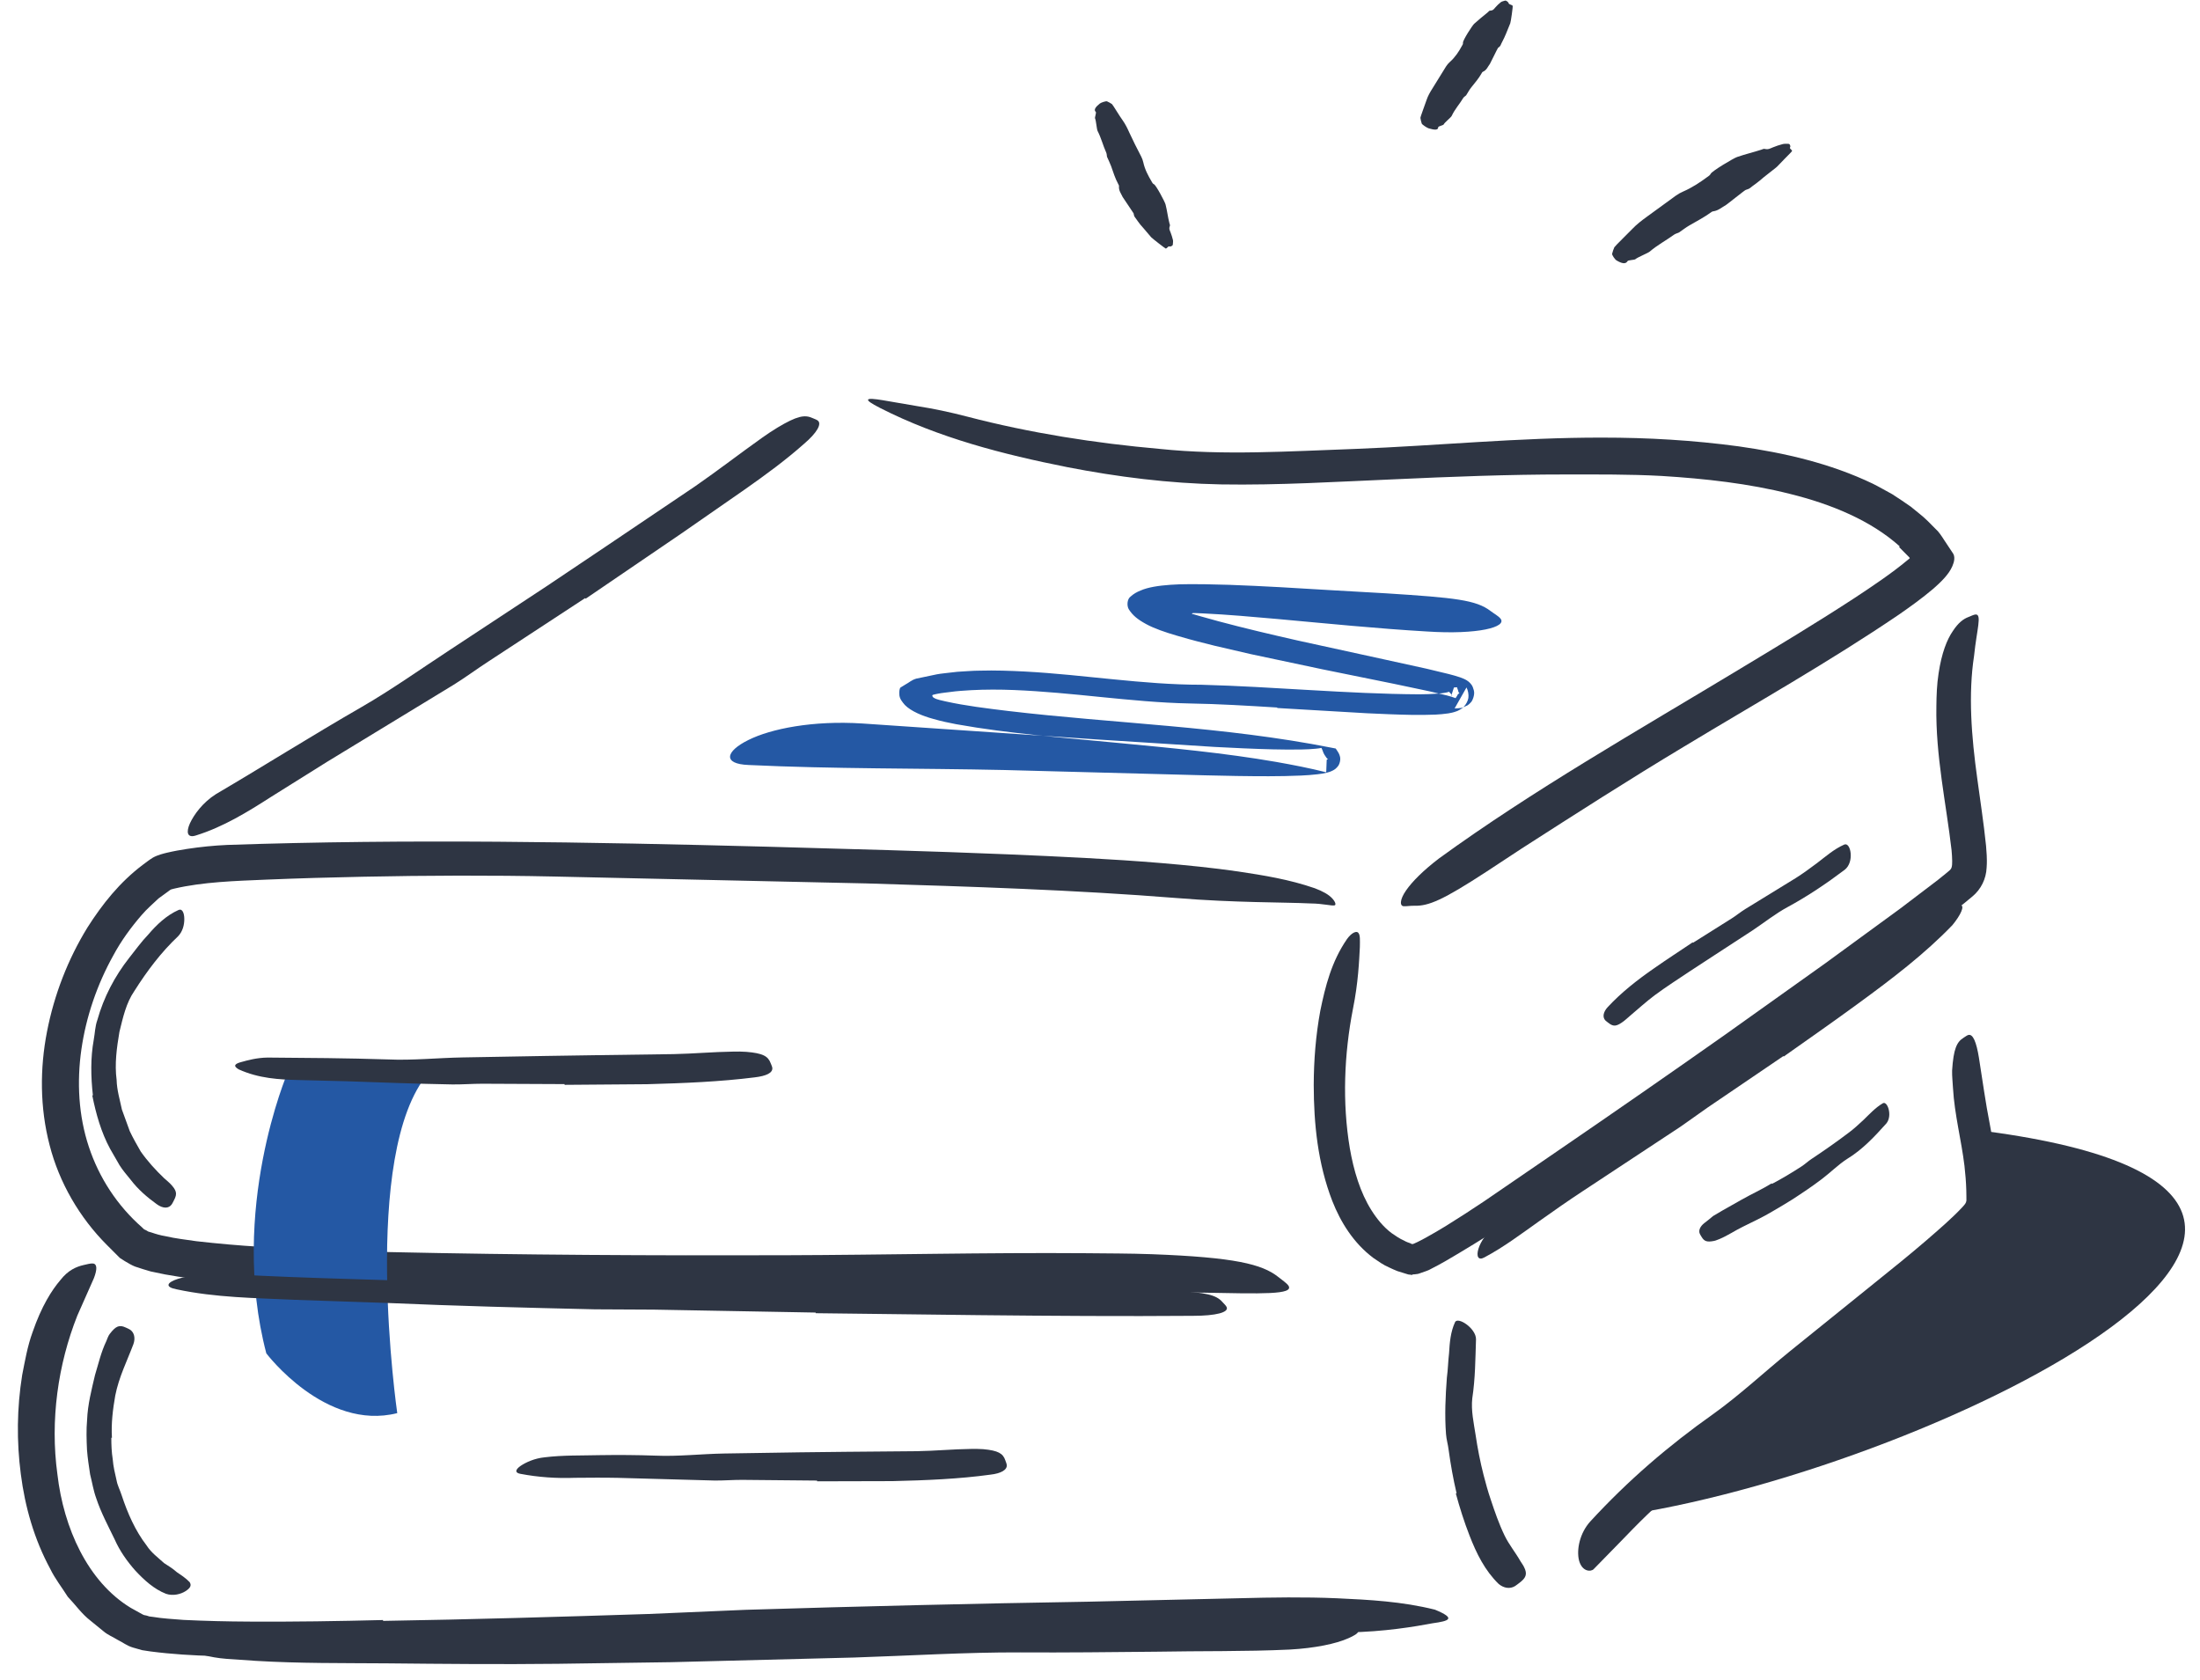 <svg width="93" height="71" viewBox="0 0 93 71" fill="none" xmlns="http://www.w3.org/2000/svg">
<g id="Icon">
<path id="Fill 1" fill-rule="evenodd" clip-rule="evenodd" d="M75.235 43.85L68.27 48.636C67.421 49.214 66.591 49.821 65.734 50.388C64.215 51.385 62.707 52.376 61.111 53.303C60.909 53.418 60.705 53.531 60.485 53.641C60.402 53.696 60.22 53.754 60.049 53.813C59.966 53.849 59.88 53.862 59.791 53.867L59.725 53.872L59.708 53.874L59.705 53.875C59.704 53.914 59.702 53.885 59.701 53.894L59.693 53.893L59.66 53.888L59.529 53.872L59.071 53.73C58.95 53.685 58.832 53.625 58.714 53.572C58.474 53.47 58.261 53.314 58.048 53.169C57.214 52.54 56.672 51.661 56.321 50.77C55.702 49.172 55.538 47.494 55.535 45.864C55.538 44.813 55.622 43.763 55.813 42.723C56.026 41.688 56.286 40.648 56.939 39.698C57.151 39.402 57.356 39.343 57.422 39.433C57.504 39.53 57.488 39.741 57.485 40.035C57.455 40.611 57.416 41.543 57.196 42.63C56.817 44.564 56.739 46.613 57.059 48.528C57.223 49.48 57.502 50.41 57.975 51.16C58.212 51.533 58.487 51.869 58.82 52.12C58.991 52.236 59.16 52.358 59.353 52.441C59.437 52.493 59.559 52.535 59.629 52.558C59.645 52.569 59.676 52.592 59.709 52.586C59.71 52.61 60.075 52.432 60.32 52.291C60.587 52.147 60.857 51.981 61.126 51.82C61.663 51.487 62.2 51.14 62.734 50.782C63.797 50.054 64.865 49.322 65.924 48.597C68.256 47 70.584 45.387 72.897 43.757L77.154 40.724L80.349 38.39L81.917 37.198L82.292 36.895C82.378 36.815 82.454 36.779 82.493 36.686C82.524 36.593 82.523 36.511 82.524 36.395C82.522 36.249 82.512 36.096 82.498 35.939C82.271 33.967 81.82 31.954 81.856 29.857C81.861 29.394 81.876 28.937 81.949 28.466C82.079 27.593 82.309 27.027 82.55 26.678C82.783 26.323 82.994 26.162 83.221 26.078C83.324 26.039 83.435 25.98 83.514 25.974C83.789 25.963 83.565 26.603 83.45 27.716C83.199 29.354 83.335 31.121 83.587 32.928C83.707 33.84 83.853 34.743 83.956 35.755L83.984 36.152C83.987 36.298 83.999 36.413 83.98 36.678C83.959 37.149 83.746 37.588 83.382 37.891L83.029 38.183L82.74 38.413L82.166 38.857C79.894 40.584 77.573 42.225 75.259 43.877L75.235 43.85Z" fill="#2E3543"/>
<path id="Fill 3" fill-rule="evenodd" clip-rule="evenodd" d="M9.259 54.173C8.504 54.097 7.75 54.014 6.966 53.869L6.367 53.744C6.153 53.685 5.927 53.61 5.711 53.539C5.592 53.495 5.417 53.394 5.28 53.311L5.068 53.175L4.958 53.065L4.523 52.63C3.368 51.476 2.503 49.993 2.097 48.405C1.683 46.818 1.684 45.166 1.987 43.608C2.291 42.046 2.868 40.555 3.699 39.202C4.323 38.224 5.055 37.294 6.046 36.549C6.176 36.457 6.272 36.371 6.466 36.251C6.677 36.134 6.926 36.078 7.049 36.047C7.35 35.976 7.628 35.927 7.911 35.884C8.471 35.799 9.035 35.742 9.601 35.716C17.261 35.454 24.865 35.592 32.489 35.792C35.869 35.887 39.268 35.974 42.623 36.114C44.779 36.206 46.94 36.304 49.101 36.483C50.181 36.575 51.261 36.682 52.34 36.838C53.42 37.001 54.494 37.171 55.581 37.547C55.922 37.676 56.163 37.812 56.309 37.968C56.456 38.121 56.48 38.246 56.424 38.268C56.298 38.305 55.956 38.195 55.393 38.189C54.268 38.134 52.206 38.162 49.756 37.962C45.411 37.615 41.023 37.476 36.633 37.343C32.239 37.247 27.835 37.149 23.409 37.051C20.762 36.995 18.061 37.004 15.347 37.06C13.99 37.087 12.63 37.126 11.275 37.182C9.916 37.238 8.577 37.281 7.367 37.562C7.191 37.61 7.253 37.575 7.097 37.69L6.704 37.976C6.462 38.206 6.206 38.423 5.984 38.684C5.537 39.201 5.122 39.767 4.791 40.385C4.108 41.61 3.641 42.969 3.441 44.356C3.242 45.742 3.321 47.166 3.755 48.475C4.187 49.781 4.96 50.97 6.014 51.89C6.098 51.991 6.144 51.981 6.192 52.013C6.219 52.026 6.233 52.042 6.268 52.059L6.408 52.1C6.588 52.162 6.779 52.219 6.999 52.255C7.412 52.352 7.865 52.402 8.304 52.467C9.198 52.569 10.103 52.649 11.014 52.704C12.833 52.819 14.663 52.882 16.493 52.927C22.039 53.049 27.626 53.077 33.144 53.06C37.434 53.047 41.641 52.942 45.895 52.974C46.831 52.984 47.749 52.982 48.696 53.016C52.203 53.148 53.348 53.437 54.031 53.974C54.186 54.1 54.39 54.234 54.467 54.347C54.709 54.736 53.344 54.687 50.812 54.641C47.058 54.552 43.17 54.599 39.229 54.621C35.281 54.639 31.278 54.656 27.268 54.675C24.285 54.677 21.294 54.664 18.297 54.605C15.296 54.537 12.3 54.468 9.264 54.214L9.259 54.173Z" fill="#2E3543"/>
<path id="Fill 5" fill-rule="evenodd" clip-rule="evenodd" d="M24.736 25.282L20.658 27.953C20.16 28.276 19.683 28.631 19.179 28.944C17.396 30.03 15.61 31.117 13.828 32.202C13.038 32.696 12.248 33.191 11.465 33.681C10.466 34.322 9.437 34.958 8.274 35.318C7.913 35.432 7.861 35.174 8.03 34.8C8.202 34.432 8.567 33.925 9.126 33.57C11.154 32.378 13.174 31.103 15.279 29.89C16.542 29.162 17.777 28.285 19.01 27.477L23.096 24.787L25.6 23.107C26.865 22.255 28.134 21.399 29.389 20.553C30.357 19.883 31.273 19.173 32.226 18.497C32.435 18.348 32.645 18.209 32.867 18.074C33.692 17.58 34.014 17.521 34.345 17.671C34.42 17.706 34.507 17.731 34.565 17.774C34.755 17.912 34.532 18.297 33.997 18.754C33.215 19.449 32.36 20.075 31.481 20.692C30.595 21.307 29.701 21.928 28.804 22.551C27.458 23.468 26.106 24.389 24.757 25.308L24.736 25.282Z" fill="#2E3543"/>
<path id="Fill 7" fill-rule="evenodd" clip-rule="evenodd" d="M80.305 23.094C79.088 22.002 77.418 21.311 75.677 20.88C73.93 20.437 72.088 20.233 70.241 20.119C68.889 20.045 67.528 20.056 66.166 20.056C63.761 20.055 61.346 20.15 58.923 20.261C56.498 20.363 54.071 20.517 51.607 20.476C49.413 20.434 47.236 20.159 45.118 19.747C42.406 19.208 39.681 18.508 37.203 17.245C36.431 16.853 36.59 16.797 37.321 16.918C37.738 16.989 38.247 17.077 38.815 17.174C39.432 17.27 40.138 17.415 40.892 17.612C43.563 18.308 46.301 18.735 49.031 18.976C51.74 19.258 54.506 19.075 57.336 18.974C60.71 18.843 64.231 18.492 67.729 18.498C69.65 18.497 71.58 18.608 73.507 18.869C75.427 19.144 77.363 19.58 79.174 20.449C79.45 20.587 79.719 20.744 79.991 20.891C80.252 21.062 80.515 21.232 80.77 21.414C81.01 21.618 81.267 21.8 81.491 22.024L81.826 22.362C81.946 22.461 82.081 22.664 82.188 22.833L82.535 23.356C82.671 23.522 82.607 23.758 82.532 23.932C82.377 24.297 82.022 24.624 81.729 24.884C81.254 25.286 80.771 25.633 80.282 25.973C77.314 27.988 74.212 29.731 71.198 31.553C68.852 32.961 66.593 34.411 64.326 35.867C63.831 36.193 63.346 36.511 62.848 36.839C60.995 38.047 60.388 38.306 59.783 38.287C59.641 38.282 59.481 38.311 59.364 38.307C59.155 38.321 59.17 38.021 59.437 37.641C59.696 37.264 60.17 36.792 60.829 36.288C64.797 33.405 69.221 30.892 73.589 28.253C75.208 27.277 76.833 26.3 78.4 25.276C79.175 24.765 79.963 24.236 80.617 23.692L80.716 23.611C80.724 23.605 80.735 23.593 80.727 23.584C80.716 23.569 80.73 23.578 80.695 23.543L80.282 23.127L80.305 23.094Z" fill="#2E3543"/>
<path id="Fill 9" fill-rule="evenodd" clip-rule="evenodd" d="M16.195 68.516C19.933 68.455 23.679 68.345 27.424 68.224L31.522 68.048C36.34 67.9 41.161 67.784 45.984 67.705C48.126 67.656 50.279 67.607 52.404 67.558C53.77 67.523 55.142 67.501 56.517 67.56C57.892 67.623 59.268 67.695 60.659 68.042C61.561 68.415 61.274 68.519 60.556 68.617C59.815 68.757 58.524 68.976 56.972 69.003C51.428 69.077 45.893 69.153 40.294 69.228C36.937 69.246 33.45 69.462 30.018 69.584C26.246 69.715 22.468 69.836 18.689 69.928C16.363 69.984 14.035 70.025 11.705 70.031C9.93 70.012 8.182 70.045 6.357 69.807L6.009 69.754L5.624 69.644C5.365 69.569 5.196 69.426 4.978 69.32C4.778 69.196 4.553 69.109 4.374 68.954L3.828 68.509C3.453 68.222 3.187 67.831 2.864 67.495C2.619 67.104 2.327 66.736 2.127 66.324C1.445 65.065 1.056 63.694 0.88 62.311C0.699 60.927 0.714 59.52 0.937 58.127C1.057 57.516 1.159 56.913 1.376 56.314C1.759 55.204 2.192 54.532 2.55 54.113C2.886 53.68 3.237 53.544 3.529 53.475C3.669 53.447 3.828 53.396 3.934 53.409C4.113 53.432 4.11 53.665 3.968 54.033C3.803 54.406 3.568 54.935 3.269 55.611C2.451 57.673 2.113 60.034 2.427 62.321C2.689 64.591 3.709 66.857 5.517 67.959L6.03 68.244C6.113 68.29 6.158 68.274 6.221 68.299L6.311 68.328L6.463 68.347C6.853 68.414 7.314 68.44 7.76 68.475C8.675 68.519 9.606 68.542 10.543 68.546C12.416 68.558 14.304 68.527 16.189 68.48L16.195 68.516Z" fill="#2E3543"/>
<path id="Fill 11" fill-rule="evenodd" clip-rule="evenodd" d="M61.573 63.12C61.431 62.517 61.322 61.904 61.238 61.289C61.212 61.063 61.143 60.846 61.127 60.62C61.066 59.82 61.104 59.021 61.163 58.236C61.211 57.888 61.215 57.539 61.256 57.197C61.282 56.754 61.317 56.306 61.507 55.893C61.616 55.637 62.398 56.146 62.395 56.611C62.366 57.453 62.366 58.263 62.237 59.111C62.181 59.621 62.298 60.141 62.377 60.652C62.461 61.217 62.57 61.783 62.714 62.345C62.804 62.691 62.897 63.037 63.014 63.377C63.185 63.893 63.365 64.416 63.603 64.908C63.788 65.292 64.065 65.625 64.274 65.994C64.323 66.075 64.381 66.148 64.422 66.233C64.585 66.544 64.497 66.706 64.232 66.907C64.169 66.953 64.11 67.004 64.046 67.044C63.834 67.175 63.573 67.137 63.354 66.956C62.773 66.392 62.414 65.669 62.117 64.899C61.894 64.327 61.707 63.735 61.542 63.131L61.573 63.12Z" fill="#2E3543"/>
<path id="Fill 13" fill-rule="evenodd" clip-rule="evenodd" d="M81.005 54.729C79.833 55.719 78.616 56.647 77.428 57.605C76.993 57.952 76.586 58.334 76.15 58.677C74.607 59.89 73.053 61.084 71.544 62.328C70.872 62.876 70.222 63.458 69.607 64.052C69.21 64.434 68.83 64.831 68.452 65.22C68.093 65.588 67.738 65.95 67.368 66.329C67.255 66.446 66.883 66.448 66.75 65.963C66.637 65.508 66.779 64.805 67.226 64.313C68.819 62.58 70.537 61.106 72.419 59.775C73.538 58.974 74.579 58.001 75.664 57.119L79.25 54.226C79.986 53.635 80.722 53.043 81.433 52.431C81.964 51.969 82.52 51.496 82.968 51.013C83.055 50.915 83.116 50.853 83.126 50.746L83.125 50.576L83.121 50.315C83.111 49.968 83.082 49.623 83.043 49.277C82.915 48.208 82.624 47.126 82.558 45.993C82.546 45.744 82.515 45.501 82.521 45.251C82.58 44.322 82.724 44.04 83.006 43.866C83.071 43.827 83.136 43.773 83.197 43.752C83.405 43.683 83.549 44.062 83.654 44.706C83.808 45.664 83.929 46.591 84.122 47.563C84.211 48.052 84.309 48.561 84.383 49.094C84.42 49.361 84.45 49.632 84.475 49.906L84.503 50.318C84.514 50.471 84.513 50.535 84.522 50.852C84.538 51.235 84.28 51.568 84.098 51.867C83.927 52.072 83.793 52.217 83.645 52.366C83.356 52.664 83.069 52.933 82.779 53.202C82.199 53.734 81.614 54.245 81.031 54.756L81.005 54.729Z" fill="#2E3543"/>
<path id="Fill 15" fill-rule="evenodd" clip-rule="evenodd" d="M18.117 45.352C15.202 48.74 16.793 59.734 16.793 59.734C13.744 60.503 11.258 57.207 11.258 57.207C9.667 51.143 12.154 45.352 12.154 45.352H18.117Z" fill="#2458A4"/>
<path id="Fill 17" fill-rule="evenodd" clip-rule="evenodd" d="M83.487 47.758C105.126 50.419 82.054 61.928 68.922 64.004L83.553 51.729L83.487 47.758Z" fill="#2E3543"/>
<path id="Fill 19" fill-rule="evenodd" clip-rule="evenodd" d="M3.927 46.3C3.839 45.513 3.823 44.721 3.963 43.952C4.014 43.673 4.018 43.386 4.115 43.118C4.384 42.155 4.851 41.268 5.451 40.503C5.719 40.167 5.969 39.814 6.266 39.506C6.62 39.091 7.032 38.696 7.544 38.467C7.703 38.393 7.788 38.586 7.791 38.838C7.795 39.098 7.718 39.383 7.526 39.579C6.812 40.252 6.218 41.04 5.679 41.892C5.329 42.397 5.195 43.025 5.048 43.62C4.936 44.284 4.84 44.969 4.93 45.651C4.94 46.076 5.066 46.484 5.153 46.901L5.486 47.816C5.625 48.109 5.787 48.394 5.948 48.674C6.239 49.088 6.577 49.458 6.936 49.802C7.017 49.876 7.105 49.942 7.182 50.021C7.468 50.312 7.501 50.458 7.359 50.726C7.326 50.788 7.299 50.852 7.261 50.908C7.133 51.095 6.886 51.093 6.62 50.897C6.222 50.609 5.836 50.28 5.523 49.868C5.363 49.666 5.188 49.473 5.05 49.249L4.655 48.562C4.278 47.867 4.058 47.087 3.901 46.306L3.927 46.3Z" fill="#2E3543"/>
<path id="Fill 21" fill-rule="evenodd" clip-rule="evenodd" d="M4.706 60.776C4.706 61.078 4.717 61.381 4.765 61.681C4.788 61.987 4.86 62.284 4.929 62.582C4.969 62.804 5.081 63.001 5.146 63.214C5.392 63.958 5.714 64.7 6.199 65.33C6.392 65.631 6.683 65.843 6.939 66.075C7.127 66.195 7.315 66.312 7.482 66.462C7.665 66.585 7.85 66.704 8.017 66.878C8.106 67.018 8.046 67.128 7.845 67.258C7.648 67.385 7.316 67.475 7.017 67.371C6.503 67.169 6.094 66.789 5.728 66.399C5.371 65.998 5.06 65.555 4.846 65.07C4.572 64.502 4.266 63.934 4.067 63.33C3.947 63.003 3.895 62.655 3.809 62.32C3.757 61.977 3.704 61.634 3.678 61.29C3.658 60.865 3.644 60.442 3.682 60.018C3.707 59.375 3.87 58.747 4.016 58.125C4.161 57.649 4.27 57.16 4.494 56.692C4.538 56.588 4.57 56.477 4.64 56.385C4.9 56.045 5.051 55.991 5.318 56.117C5.379 56.146 5.443 56.17 5.498 56.206C5.682 56.328 5.728 56.574 5.639 56.82C5.369 57.537 5.028 58.203 4.872 58.992C4.771 59.57 4.695 60.168 4.732 60.774L4.706 60.776Z" fill="#2E3543"/>
<path id="Fill 23" fill-rule="evenodd" clip-rule="evenodd" d="M23.864 45.826L20.392 45.81C19.969 45.81 19.548 45.845 19.125 45.84C17.633 45.813 16.139 45.759 14.646 45.705C13.979 45.688 13.314 45.671 12.654 45.655C11.804 45.635 10.941 45.589 10.089 45.202C9.818 45.045 9.958 44.956 10.208 44.891C10.458 44.822 10.847 44.71 11.315 44.704C12.967 44.716 14.681 44.727 16.404 44.783C17.437 44.83 18.51 44.716 19.568 44.698L23.063 44.636L25.218 44.603C26.307 44.588 27.399 44.573 28.48 44.558C29.322 44.541 30.148 44.464 30.991 44.452C31.176 44.445 31.36 44.451 31.547 44.462C32.243 44.519 32.466 44.644 32.576 44.936C32.601 45.003 32.636 45.07 32.647 45.133C32.677 45.352 32.389 45.484 31.902 45.541C30.452 45.724 28.913 45.788 27.356 45.83C26.196 45.839 25.031 45.848 23.867 45.857L23.864 45.826Z" fill="#2E3543"/>
<path id="Fill 25" fill-rule="evenodd" clip-rule="evenodd" d="M34.538 62.585L31.368 62.555C30.982 62.554 30.596 62.587 30.21 62.583C28.848 62.545 27.483 62.507 26.122 62.47C25.518 62.457 24.91 62.463 24.308 62.468C23.536 62.497 22.757 62.446 21.988 62.298C21.748 62.251 21.793 62.115 22.004 61.966C22.217 61.82 22.591 61.644 23.028 61.601C23.805 61.506 24.58 61.53 25.361 61.51C26.142 61.498 26.927 61.503 27.717 61.531C28.662 61.572 29.643 61.458 30.61 61.441L33.804 61.391L35.773 61.369C36.768 61.36 37.767 61.352 38.755 61.343C39.525 61.331 40.28 61.257 41.051 61.247C41.222 61.245 41.389 61.245 41.56 61.257C42.198 61.314 42.401 61.441 42.496 61.725C42.518 61.791 42.549 61.856 42.558 61.92C42.586 62.132 42.312 62.285 41.871 62.334C40.549 62.517 39.145 62.575 37.724 62.608C36.666 62.611 35.601 62.613 34.54 62.616L34.538 62.585Z" fill="#2E3543"/>
<path id="Fill 27" fill-rule="evenodd" clip-rule="evenodd" d="M53.989 29.907C52.754 29.832 51.522 29.756 50.298 29.736C49.029 29.712 47.784 29.587 46.549 29.465C45.316 29.34 44.09 29.218 42.871 29.168C42.262 29.144 41.655 29.142 41.054 29.174C40.754 29.193 40.454 29.209 40.159 29.252L39.937 29.279L39.78 29.3L39.622 29.328C39.54 29.342 39.507 29.355 39.447 29.369C39.381 29.377 39.421 29.469 39.465 29.489C39.509 29.522 39.562 29.54 39.614 29.558C39.694 29.581 39.712 29.592 39.975 29.649C40.822 29.837 41.715 29.943 42.603 30.052C47.128 30.588 51.719 30.701 56.291 31.607L56.465 31.641L56.561 31.787C56.607 31.857 56.641 31.947 56.654 32.029C56.667 32.125 56.637 32.265 56.583 32.356C56.547 32.408 56.501 32.459 56.451 32.501C56.398 32.543 56.387 32.542 56.352 32.564C56.23 32.628 56.162 32.641 56.089 32.661C55.944 32.697 55.826 32.712 55.702 32.728C55.46 32.757 55.229 32.772 54.999 32.783C54.539 32.804 54.086 32.811 53.633 32.812C52.729 32.813 51.83 32.795 50.931 32.773C48.101 32.698 45.256 32.623 42.449 32.549C38.844 32.47 35.222 32.508 31.645 32.337C30.532 32.294 30.674 31.757 31.633 31.282C32.59 30.803 34.366 30.449 36.447 30.582C39.757 30.807 43.066 31.032 46.381 31.258C48.033 31.363 49.687 31.468 51.343 31.573C52.169 31.617 52.996 31.656 53.817 31.676C54.227 31.685 54.637 31.69 55.036 31.681C55.235 31.677 55.431 31.668 55.61 31.65C55.699 31.643 55.785 31.63 55.838 31.62L55.859 31.615C55.865 31.628 55.85 31.587 55.874 31.644C55.89 31.681 55.914 31.726 55.918 31.748C55.935 31.804 55.959 31.857 55.99 31.907C56.07 32.02 56.081 32.059 56.136 32.083C56.13 32.087 56.159 32.091 56.14 32.089C56.114 32.091 56.094 32.104 56.083 32.121L56.063 32.645C55.373 32.472 54.657 32.332 53.936 32.205C51.772 31.83 49.518 31.618 47.252 31.403C44.983 31.18 42.699 31.021 40.422 30.613C40.091 30.546 39.834 30.5 39.439 30.385C38.998 30.267 38.501 30.058 38.252 29.801C38.139 29.667 38.015 29.532 38.017 29.333C38.011 29.25 38.02 29.115 38.064 29.064L38.277 28.933C38.432 28.852 38.528 28.746 38.734 28.686L39.432 28.54C39.694 28.48 39.832 28.47 39.992 28.451L40.471 28.397C40.79 28.382 41.11 28.348 41.428 28.349C42.066 28.331 42.698 28.354 43.328 28.386C45.85 28.522 48.308 28.945 50.788 28.945C53.876 29.027 56.944 29.332 59.99 29.349C60.254 29.347 60.518 29.341 60.771 29.32C60.898 29.311 61.026 29.298 61.133 29.275C61.191 29.266 61.235 29.247 61.259 29.24C61.267 29.251 61.239 29.214 61.277 29.267C61.297 29.293 61.32 29.319 61.343 29.341C61.346 29.352 61.351 29.363 61.359 29.372C61.356 29.389 61.445 29.403 61.395 29.394C61.37 29.391 61.352 29.405 61.344 29.421L61.462 29.061C61.513 29.059 61.587 29.052 61.592 29.05C61.583 29.023 61.611 29.127 61.634 29.176C61.655 29.233 61.643 29.249 61.673 29.278C61.715 29.308 61.682 29.293 61.69 29.305C61.666 29.315 61.627 29.344 61.613 29.376C61.614 29.394 61.545 29.483 61.531 29.512L61.528 29.511C61.528 29.511 61.51 29.503 61.503 29.501C61.413 29.465 61.286 29.43 61.169 29.398L60.427 29.222L58.918 28.904L55.888 28.289C54.878 28.075 53.87 27.862 52.864 27.648L51.358 27.299L50.608 27.109L50.234 27.009L49.739 26.867C49.269 26.729 48.788 26.567 48.446 26.378C48.094 26.185 47.885 26.019 47.716 25.753C47.627 25.602 47.646 25.322 47.792 25.218C47.917 25.105 48.053 25.025 48.217 24.961C48.522 24.825 48.973 24.755 49.473 24.72C49.728 24.704 49.983 24.691 50.232 24.694L50.872 24.695L51.961 24.721C53.406 24.773 54.84 24.859 56.275 24.948C57.055 24.993 57.82 25.037 58.606 25.081C61.517 25.268 62.4 25.36 63.012 25.829C63.151 25.935 63.339 26.037 63.426 26.144C63.733 26.506 62.473 26.836 60.317 26.693C58.232 26.572 56.133 26.359 54.015 26.167C52.958 26.073 51.893 25.978 50.839 25.928L50.514 25.915L50.431 25.915L50.404 25.924C50.394 25.93 50.374 25.934 50.397 25.951C50.412 25.96 50.432 25.961 50.438 25.962C50.443 25.963 50.44 25.961 50.448 25.963L50.688 26.034L51.51 26.262C52.615 26.558 53.743 26.823 54.876 27.079C56.08 27.342 57.286 27.606 58.493 27.869L60.315 28.269L61.237 28.491C61.396 28.533 61.548 28.572 61.733 28.635C61.775 28.649 61.836 28.673 61.895 28.7L61.969 28.738L62.005 28.759C62.011 28.762 62.031 28.773 62.079 28.812C62.116 28.843 62.152 28.879 62.183 28.917C62.209 28.968 62.235 28.94 62.303 29.18C62.361 29.379 62.225 29.655 62.181 29.685C62.14 29.734 62.09 29.78 62.033 29.817C61.698 29.982 61.735 29.91 61.647 29.938L61.49 29.947L61.993 29.059C62.059 29.184 62.092 29.362 62.072 29.505C62.049 29.637 61.97 29.781 61.873 29.881C61.79 29.961 61.765 29.964 61.703 30.005C61.652 30.035 61.586 30.066 61.563 30.07C61.423 30.121 61.317 30.14 61.22 30.156C61.026 30.186 60.855 30.196 60.685 30.207C60.348 30.222 60.025 30.222 59.701 30.219C59.057 30.208 58.42 30.18 57.786 30.15L53.995 29.928L53.989 29.907Z" fill="#2458A4"/>
<path id="Fill 29" fill-rule="evenodd" clip-rule="evenodd" d="M71.567 39.852L73.201 38.824C73.399 38.698 73.581 38.548 73.78 38.425C74.485 37.992 75.195 37.556 75.899 37.124C76.21 36.928 76.507 36.711 76.799 36.492C77.172 36.21 77.523 35.894 77.961 35.701C78.234 35.58 78.406 36.44 77.977 36.769C77.211 37.346 76.416 37.883 75.561 38.346C75.049 38.623 74.579 38.999 74.087 39.327L72.453 40.391L71.449 41.047C70.945 41.384 70.433 41.711 69.95 42.069C69.575 42.349 69.236 42.663 68.88 42.961C68.802 43.027 68.73 43.098 68.648 43.16C68.344 43.39 68.209 43.407 68.005 43.247C67.959 43.211 67.908 43.178 67.867 43.138C67.732 43 67.77 42.779 67.964 42.569C68.539 41.95 69.223 41.414 69.939 40.919C70.469 40.548 71.014 40.195 71.553 39.833L71.567 39.852Z" fill="#2E3543"/>
<path id="Fill 31" fill-rule="evenodd" clip-rule="evenodd" d="M74.908 50.043C75.333 49.819 75.749 49.569 76.158 49.304C76.307 49.208 76.435 49.083 76.584 48.986C77.108 48.638 77.627 48.276 78.134 47.892C78.362 47.725 78.569 47.532 78.773 47.342C79.032 47.094 79.272 46.825 79.59 46.637C79.785 46.516 80.01 47.157 79.744 47.486C79.248 48.038 78.739 48.589 78.087 48.986C77.705 49.231 77.376 49.567 77.007 49.845C76.603 50.152 76.179 50.435 75.751 50.712C75.483 50.875 75.218 51.042 74.944 51.196C74.537 51.443 74.099 51.643 73.675 51.855C73.343 52.016 73.037 52.228 72.692 52.373C72.613 52.399 72.542 52.439 72.46 52.454C72.154 52.515 72.041 52.471 71.929 52.281C71.904 52.238 71.874 52.196 71.855 52.153C71.792 52.007 71.873 51.838 72.043 51.703C72.171 51.609 72.295 51.504 72.419 51.401C72.556 51.32 72.688 51.242 72.819 51.165C73.093 51.01 73.363 50.857 73.635 50.704C74.045 50.472 74.482 50.276 74.893 50.022L74.908 50.043Z" fill="#2E3543"/>
<path id="Fill 33" fill-rule="evenodd" clip-rule="evenodd" d="M34.479 55.483L27.644 55.359L25.149 55.346C22.218 55.279 19.287 55.205 16.355 55.077C15.053 55.032 13.745 54.987 12.453 54.944C10.793 54.866 9.119 54.855 7.463 54.5C6.947 54.401 7.06 54.206 7.523 54.058C7.989 53.911 8.782 53.817 9.73 53.858C13.074 54.054 16.455 54.084 19.859 54.242C21.895 54.345 24.019 54.301 26.105 54.323L32.991 54.401L37.231 54.452C39.371 54.485 41.522 54.517 43.645 54.548C45.298 54.569 46.919 54.523 48.558 54.555C48.919 54.558 49.273 54.562 49.636 54.565C50.987 54.631 51.413 54.737 51.678 55.04C51.738 55.109 51.819 55.179 51.852 55.247C51.962 55.475 51.401 55.621 50.425 55.621C47.521 55.644 44.455 55.624 41.371 55.592C39.08 55.565 36.779 55.538 34.481 55.51L34.479 55.483Z" fill="#2E3543"/>
<path id="Fill 35" fill-rule="evenodd" clip-rule="evenodd" d="M75.387 44.642L72.194 46.811L71.044 47.623C69.663 48.533 68.28 49.446 66.9 50.356C66.286 50.759 65.682 51.182 65.088 51.604C64.324 52.144 63.575 52.715 62.742 53.155C62.227 53.432 62.418 52.377 63.291 51.76C64.846 50.663 66.408 49.575 68.047 48.563C69.027 47.958 69.977 47.228 70.942 46.555L74.128 44.338L76.082 42.963C77.062 42.261 78.054 41.565 79.004 40.838C79.74 40.268 80.43 39.669 81.137 39.084C81.292 38.955 81.437 38.82 81.6 38.698C82.188 38.225 82.453 38.204 82.692 38.243C82.754 38.253 82.825 38.251 82.877 38.263C83.067 38.276 82.89 38.674 82.532 39.108C81.365 40.32 79.986 41.371 78.576 42.401C77.531 43.167 76.463 43.911 75.403 44.66L75.387 44.642Z" fill="#2E3543"/>
<path id="Fill 37" fill-rule="evenodd" clip-rule="evenodd" d="M26.64 69.035C29.196 69.003 31.756 68.946 34.317 68.875L37.117 68.763C40.411 68.676 43.709 68.625 47.007 68.585C48.473 68.557 49.945 68.527 51.399 68.499L52.802 68.465L54.21 68.5C55.146 68.518 56.091 68.611 57.021 68.752C57.599 68.883 57.502 69.029 56.994 69.252C56.481 69.482 55.587 69.669 54.521 69.728C52.638 69.817 50.746 69.783 48.847 69.819C46.948 69.837 45.042 69.86 43.124 69.848C40.83 69.84 38.446 69.989 36.099 70.065L28.352 70.262L23.581 70.33C21.171 70.358 18.75 70.335 16.355 70.311C14.492 70.297 12.662 70.317 10.805 70.205C10.395 70.177 9.992 70.15 9.58 70.121C8.818 70.063 8.314 69.878 7.975 69.762C7.636 69.626 7.459 69.478 7.34 69.278C7.286 69.186 7.209 69.091 7.187 69.007C7.114 68.724 7.767 68.622 8.828 68.729C12.019 68.972 15.456 69.057 18.907 69.087C21.471 69.098 24.056 69.063 26.635 69.003L26.64 69.035Z" fill="#2E3543"/>
<path id="Fill 40" fill-rule="evenodd" clip-rule="evenodd" d="M46.32 4.729C46.227 4.646 46.308 4.522 46.494 4.376C46.553 4.33 46.759 4.266 46.798 4.285C46.874 4.321 46.949 4.358 47.007 4.401C47.041 4.428 47.341 4.931 47.462 5.092C47.573 5.25 47.657 5.419 47.733 5.591C47.892 5.939 48.067 6.281 48.244 6.622C48.283 6.698 48.311 6.779 48.331 6.865C48.394 7.159 48.533 7.42 48.683 7.675C48.709 7.717 48.726 7.764 48.782 7.789C48.871 7.83 49.246 8.537 49.271 8.643C49.338 8.901 49.368 9.181 49.436 9.441C49.444 9.48 49.471 9.509 49.451 9.56C49.405 9.676 49.453 9.741 49.481 9.818C49.521 9.925 49.557 10.032 49.584 10.147C49.596 10.203 49.582 10.274 49.578 10.339C49.574 10.399 49.465 10.43 49.445 10.421C49.39 10.394 49.364 10.456 49.326 10.483C49.313 10.492 49.296 10.504 49.284 10.509C49.266 10.513 48.714 10.083 48.664 10.029C48.659 10.023 48.501 9.837 48.331 9.638C48.15 9.45 48.013 9.221 47.975 9.181C47.938 9.136 47.933 9.075 47.919 9.017C47.895 8.983 47.475 8.353 47.459 8.329C47.394 8.185 47.287 8.06 47.303 7.874C47.306 7.838 47.287 7.811 47.272 7.783C47.141 7.543 47.059 7.278 46.968 7.019C46.92 6.886 46.854 6.762 46.799 6.633C46.789 6.61 46.791 6.581 46.787 6.556C46.781 6.523 46.781 6.489 46.767 6.46C46.63 6.158 46.551 5.832 46.398 5.535C46.361 5.467 46.334 5.087 46.292 5.008C46.269 4.964 46.357 4.762 46.32 4.729Z" fill="#2E3543"/>
<path id="Fill 42" fill-rule="evenodd" clip-rule="evenodd" d="M68.799 11.04C68.723 11.175 68.557 11.141 68.335 11.008C68.265 10.966 68.136 10.776 68.149 10.726C68.176 10.629 68.204 10.533 68.243 10.452C68.268 10.402 68.825 9.862 69.01 9.669C69.188 9.483 69.39 9.328 69.594 9.179L70.85 8.265C70.944 8.199 71.044 8.142 71.152 8.096C71.521 7.936 71.85 7.719 72.169 7.484C72.223 7.445 72.283 7.412 72.316 7.346C72.367 7.232 73.296 6.679 73.433 6.636C73.768 6.52 74.122 6.436 74.458 6.327C74.507 6.313 74.549 6.28 74.609 6.296C74.748 6.331 74.837 6.272 74.937 6.232C75.074 6.176 75.217 6.128 75.364 6.09C75.436 6.072 75.522 6.08 75.602 6.08C75.674 6.08 75.692 6.193 75.678 6.215C75.635 6.277 75.707 6.3 75.733 6.339C75.742 6.351 75.754 6.368 75.757 6.381C75.76 6.395 75.602 6.55 75.44 6.715C75.278 6.88 75.115 7.06 75.077 7.084C75.068 7.09 74.825 7.282 74.567 7.485C74.323 7.705 74.042 7.889 73.992 7.939C73.937 7.986 73.863 8.004 73.794 8.029C73.758 8.036 72.999 8.648 72.964 8.664C72.787 8.76 72.64 8.905 72.42 8.933C72.376 8.938 72.345 8.965 72.312 8.988C72.031 9.191 71.721 9.351 71.419 9.526C71.265 9.614 71.126 9.726 70.978 9.825C70.951 9.843 70.917 9.849 70.887 9.862C70.849 9.878 70.808 9.89 70.776 9.914C70.434 10.162 70.058 10.36 69.737 10.636C69.663 10.699 69.219 10.877 69.136 10.954C69.089 10.996 68.829 10.987 68.799 11.04Z" fill="#2E3543"/>
<path id="Fill 44" fill-rule="evenodd" clip-rule="evenodd" d="M60.796 5.381C60.8 5.503 60.646 5.502 60.396 5.426C60.316 5.402 60.115 5.265 60.101 5.223C60.076 5.14 60.053 5.057 60.045 4.985C60.041 4.941 60.242 4.415 60.303 4.232C60.361 4.054 60.453 3.897 60.55 3.744L61.131 2.805C61.175 2.736 61.229 2.673 61.292 2.617C61.508 2.424 61.664 2.192 61.797 1.944C61.82 1.903 61.852 1.866 61.844 1.807C61.831 1.709 62.242 1.07 62.32 1.003C62.507 0.834 62.706 0.672 62.905 0.51C62.932 0.487 62.944 0.45 62.999 0.448C63.126 0.444 63.157 0.374 63.209 0.317C63.279 0.239 63.355 0.162 63.442 0.094C63.484 0.061 63.556 0.047 63.618 0.027C63.674 0.008 63.766 0.1 63.77 0.122C63.778 0.184 63.85 0.186 63.896 0.212C63.912 0.221 63.932 0.232 63.944 0.242C63.962 0.26 63.868 0.921 63.843 0.983C63.84 0.99 63.756 1.2 63.664 1.424C63.575 1.646 63.451 1.857 63.436 1.908C63.418 1.958 63.368 1.988 63.326 2.023C63.307 2.04 63 2.679 62.982 2.702C62.893 2.817 62.848 2.963 62.689 3.032C62.658 3.045 62.647 3.073 62.632 3.098C62.51 3.318 62.343 3.507 62.187 3.704C62.107 3.805 62.049 3.92 61.979 4.027C61.966 4.046 61.941 4.057 61.923 4.074C61.901 4.093 61.874 4.11 61.859 4.136C61.704 4.396 61.495 4.621 61.367 4.9C61.337 4.964 61.062 5.181 61.031 5.257C61.014 5.3 60.794 5.333 60.796 5.381Z" fill="#2E3543"/>
</g>
</svg>
